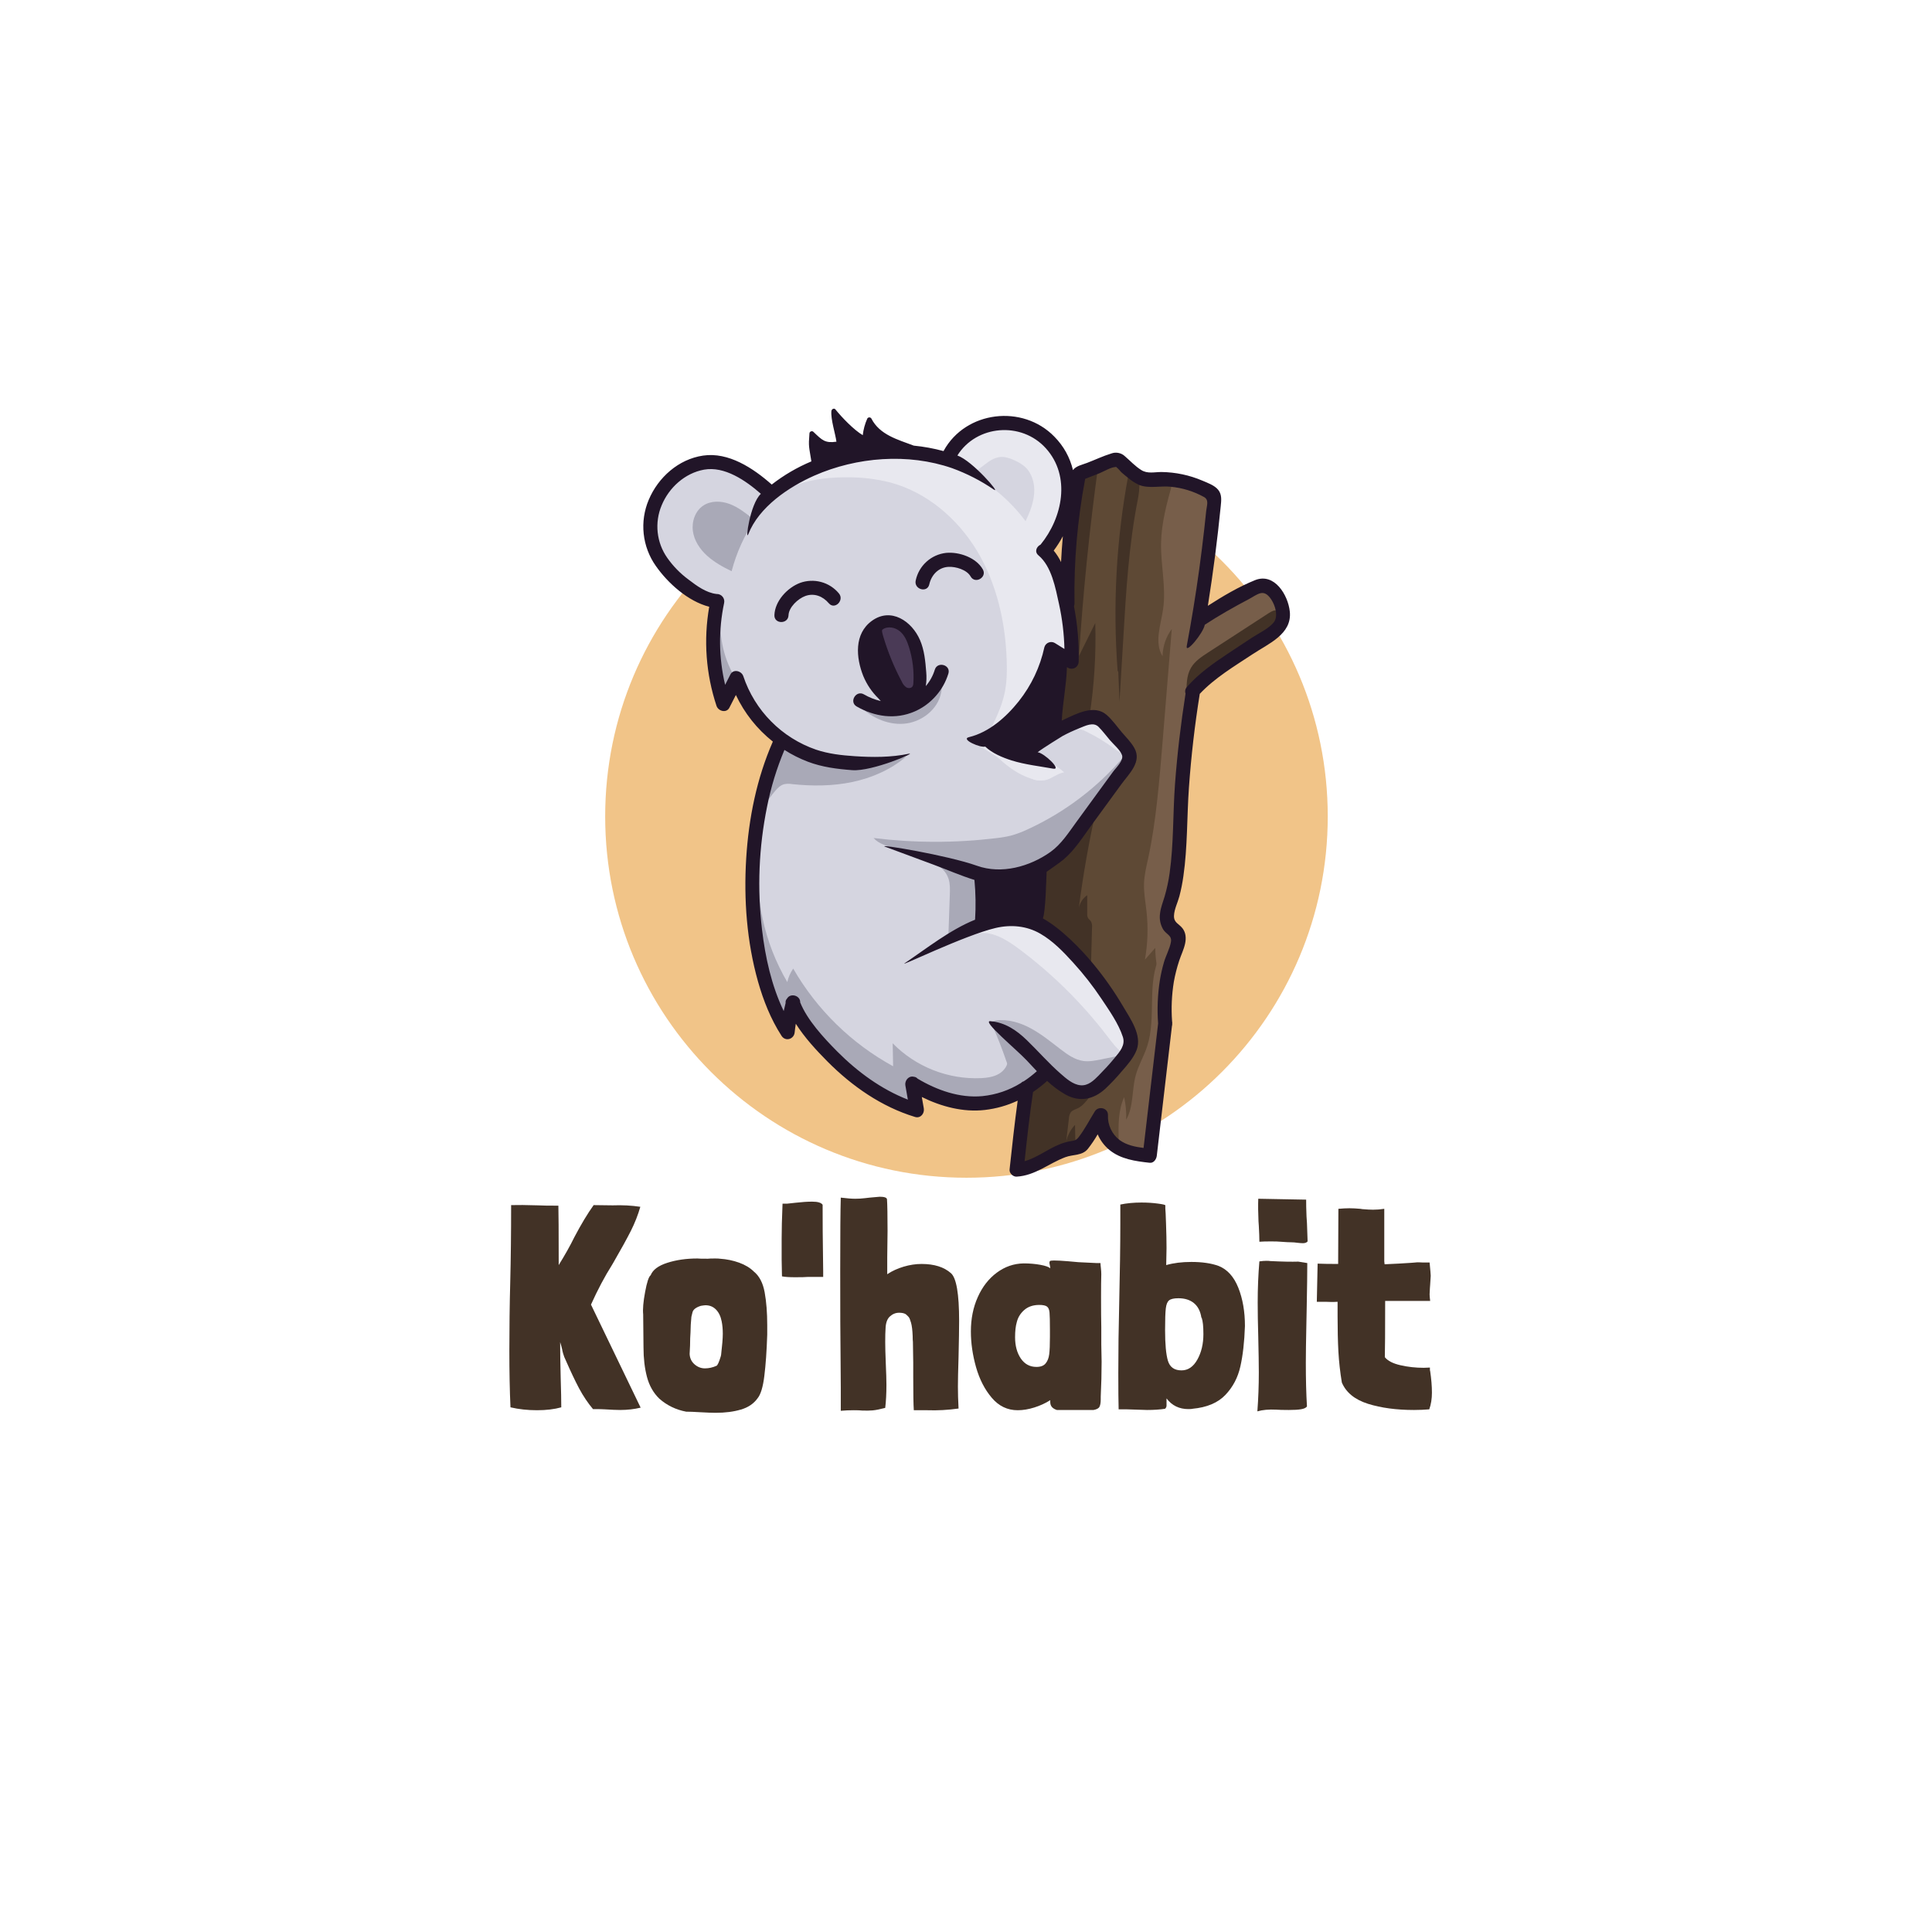 <svg xmlns="http://www.w3.org/2000/svg" xmlns:xlink="http://www.w3.org/1999/xlink" width="500" zoomAndPan="magnify" viewBox="0 0 375 375" height="500" preserveAspectRatio="xMidYMid meet" version="1.0"><defs><g/><clipPath id="2bf699c078"><path d="M 117.465 88.348 L 257.715 88.348 L 257.715 228.598 L 117.465 228.598 Z M 117.465 88.348 " clip-rule="nonzero"/></clipPath><clipPath id="2167ef4f4e"><path d="M 124.09 79 L 250.84 79 L 250.84 228.418 L 124.09 228.418 Z M 124.09 79 " clip-rule="nonzero"/></clipPath></defs><g fill="#423226" fill-opacity="1"><g transform="translate(97.521, 273.333)"><g><path d="M 26.828 -0.109 C 25.586 0.191 24.258 0.344 22.844 0.344 C 22.133 0.344 21.145 0.301 19.875 0.219 C 19.469 0.188 18.703 0.172 17.578 0.172 C 16.578 -1.023 15.68 -2.359 14.891 -3.828 C 14.109 -5.305 13.234 -7.148 12.266 -9.359 C 12.078 -9.723 11.914 -10.141 11.781 -10.609 C 11.656 -11.078 11.594 -11.348 11.594 -11.422 L 11.422 -12.094 L 11.203 -12.828 C 11.203 -10.922 11.238 -8.551 11.312 -5.719 C 11.383 -3.395 11.422 -1.547 11.422 -0.172 C 10.078 0.203 8.508 0.391 6.719 0.391 C 4.883 0.391 3.164 0.203 1.562 -0.172 C 1.414 -3.422 1.344 -7.098 1.344 -11.203 C 1.344 -15.641 1.398 -20.062 1.516 -24.469 C 1.629 -28.945 1.688 -33.93 1.688 -39.422 C 2.914 -39.461 4.648 -39.445 6.891 -39.375 C 7.598 -39.332 8.922 -39.312 10.859 -39.312 C 10.898 -37.895 10.922 -34.422 10.922 -28.891 L 10.922 -27.781 C 12.148 -29.758 13.156 -31.551 13.938 -33.156 C 15.25 -35.656 16.504 -37.742 17.703 -39.422 L 21.391 -39.375 C 23.297 -39.445 25.086 -39.352 26.766 -39.094 C 26.316 -37.52 25.703 -35.957 24.922 -34.406 C 24.141 -32.863 23.035 -30.859 21.609 -28.391 L 21.281 -27.828 C 19.863 -25.586 18.5 -23.016 17.188 -20.109 Z M 26.828 -0.109 "/></g></g></g><g fill="#423226" fill-opacity="1"><g transform="translate(124.341, 273.333)"><g><path d="M 11.031 -29.062 C 11.219 -29.031 11.891 -29.016 13.047 -29.016 C 13.273 -29.047 13.742 -29.062 14.453 -29.062 C 14.898 -29.062 15.219 -29.047 15.406 -29.016 C 16.707 -28.93 17.945 -28.676 19.125 -28.25 C 20.301 -27.82 21.242 -27.254 21.953 -26.547 C 23.035 -25.68 23.742 -24.332 24.078 -22.5 C 24.41 -20.676 24.578 -18.551 24.578 -16.125 L 24.578 -14.281 C 24.473 -11.102 24.285 -8.43 24.016 -6.266 C 23.754 -4.109 23.312 -2.656 22.688 -1.906 C 21.938 -0.863 20.859 -0.141 19.453 0.266 C 18.055 0.68 16.426 0.891 14.562 0.891 C 13.852 0.891 12.863 0.852 11.594 0.781 C 10.395 0.707 9.477 0.672 8.844 0.672 C 6.863 0.297 5.129 -0.539 3.641 -1.844 C 2.484 -2.969 1.68 -4.379 1.234 -6.078 C 0.785 -7.773 0.562 -9.688 0.562 -11.812 L 0.5 -18.203 C 0.395 -19.211 0.52 -20.664 0.875 -22.562 C 1.227 -24.469 1.586 -25.551 1.953 -25.812 C 2.367 -26.863 3.441 -27.664 5.172 -28.219 C 6.91 -28.781 8.863 -29.062 11.031 -29.062 Z M 9.859 -17.75 C 9.816 -17.375 9.773 -16.859 9.734 -16.203 C 9.703 -15.555 9.688 -15.066 9.688 -14.734 L 9.625 -13.609 C 9.625 -12.672 9.586 -11.645 9.516 -10.531 C 9.555 -9.707 9.875 -9.035 10.469 -8.516 C 11.07 -7.992 11.742 -7.734 12.484 -7.734 C 13.234 -7.734 13.984 -7.898 14.734 -8.234 C 14.953 -8.348 15.227 -8.961 15.562 -10.078 L 15.625 -10.359 C 15.844 -12.223 15.953 -13.586 15.953 -14.453 C 15.953 -15.348 15.879 -16.148 15.734 -16.859 C 15.547 -17.828 15.18 -18.586 14.641 -19.141 C 14.098 -19.703 13.414 -19.984 12.594 -19.984 C 12.445 -19.984 12.148 -19.945 11.703 -19.875 C 10.766 -19.582 10.223 -19.172 10.078 -18.641 Z M 9.859 -17.75 "/></g></g></g><g fill="#423226" fill-opacity="1"><g transform="translate(150.546, 273.333)"><g><path d="M 3.25 -39.812 L 3.812 -39.875 C 5.082 -40.02 6.18 -40.094 7.109 -40.094 C 8.191 -40.094 8.863 -39.891 9.125 -39.484 C 9.125 -35.641 9.145 -32.578 9.188 -30.297 L 9.234 -26.547 L 9.234 -25.484 L 6.266 -25.484 C 5.816 -25.441 5 -25.422 3.812 -25.422 C 2.656 -25.422 1.797 -25.477 1.234 -25.594 L 1.172 -28.844 L 1.172 -32.922 C 1.172 -34.641 1.227 -36.898 1.344 -39.703 L 2.234 -39.703 Z M 3.25 -39.812 "/></g></g></g><g fill="#423226" fill-opacity="1"><g transform="translate(162.024, 273.333)"><g><path d="M 10.188 -25.984 C 10.227 -25.984 10.238 -25.992 10.219 -26.016 C 10.195 -26.035 10.207 -26.047 10.25 -26.047 C 11.145 -26.641 12.18 -27.113 13.359 -27.469 C 14.535 -27.82 15.703 -28 16.859 -28 C 19.316 -28 21.219 -27.398 22.562 -26.203 C 23.613 -25.273 24.141 -22.195 24.141 -16.969 C 24.141 -15.438 24.102 -13.102 24.031 -9.969 C 23.945 -7.281 23.906 -5.359 23.906 -4.203 C 23.906 -2.93 23.945 -1.508 24.031 0.062 C 21.969 0.352 19.945 0.461 17.969 0.391 L 15.344 0.391 C 15.27 -0.723 15.234 -2.891 15.234 -6.109 L 15.234 -8.906 L 15.172 -12.875 C 15.141 -13.102 15.125 -13.477 15.125 -14 C 15.082 -15.125 14.977 -15.984 14.812 -16.578 C 14.645 -17.172 14.492 -17.539 14.359 -17.688 C 14.234 -17.844 14.039 -18.031 13.781 -18.25 C 13.477 -18.438 13.047 -18.531 12.484 -18.531 C 11.816 -18.531 11.219 -18.285 10.688 -17.797 C 10.164 -17.316 9.891 -16.52 9.859 -15.406 C 9.816 -14.844 9.797 -13.984 9.797 -12.828 C 9.797 -11.891 9.832 -10.523 9.906 -8.734 C 9.988 -6.867 10.031 -5.469 10.031 -4.531 C 10.031 -2.852 9.953 -1.363 9.797 -0.062 C 8.785 0.207 7.973 0.367 7.359 0.422 C 6.742 0.473 6.062 0.484 5.312 0.453 C 4.977 0.41 4.441 0.391 3.703 0.391 C 2.836 0.391 1.992 0.426 1.172 0.5 L 1.172 -3.969 L 1.125 -10.469 C 1.082 -13.457 1.062 -18.852 1.062 -26.656 C 1.062 -33.789 1.098 -38.531 1.172 -40.875 C 2.367 -40.727 3.301 -40.656 3.969 -40.656 C 4.602 -40.656 5.223 -40.691 5.828 -40.766 L 6.781 -40.875 C 8.008 -40.988 8.66 -41.047 8.734 -41.047 C 9.629 -41.047 10.098 -40.879 10.141 -40.547 C 10.211 -39.492 10.25 -37.441 10.25 -34.391 L 10.188 -29.281 Z M 10.188 -25.984 "/></g></g></g><g fill="#423226" fill-opacity="1"><g transform="translate(188.229, 273.333)"><g><path d="M 25.375 -28.172 C 25.375 -27.984 25.398 -27.664 25.453 -27.219 C 25.504 -26.77 25.531 -26.359 25.531 -25.984 C 25.5 -25.016 25.484 -23.555 25.484 -21.609 C 25.484 -19.004 25.5 -17.047 25.531 -15.734 L 25.531 -12.375 L 25.594 -9.016 C 25.594 -6.816 25.535 -4.555 25.422 -2.234 L 25.422 -1.688 C 25.422 -1.082 25.344 -0.617 25.188 -0.297 C 25.039 0.016 24.656 0.227 24.031 0.344 L 16.906 0.344 C 16.051 0.07 15.625 -0.43 15.625 -1.172 L 15.625 -1.562 C 14.688 -0.969 13.656 -0.492 12.531 -0.141 C 11.414 0.211 10.336 0.391 9.297 0.391 C 7.316 0.391 5.645 -0.41 4.281 -2.016 C 2.914 -3.617 1.895 -5.602 1.219 -7.969 C 0.551 -10.344 0.219 -12.648 0.219 -14.891 C 0.219 -17.359 0.664 -19.586 1.562 -21.578 C 2.457 -23.578 3.688 -25.156 5.25 -26.312 C 6.82 -27.477 8.562 -28.078 10.469 -28.109 C 11.625 -28.109 12.707 -28.016 13.719 -27.828 C 14.727 -27.641 15.363 -27.414 15.625 -27.156 C 15.625 -27.344 15.586 -27.586 15.516 -27.891 C 15.441 -28.191 15.457 -28.414 15.562 -28.562 C 15.645 -28.633 15.91 -28.672 16.359 -28.672 C 17.023 -28.672 17.906 -28.625 19 -28.531 C 20.102 -28.438 20.805 -28.375 21.109 -28.344 L 24.641 -28.172 Z M 8.797 -13.781 C 8.797 -12.133 9.164 -10.758 9.906 -9.656 C 10.656 -8.562 11.664 -8.016 12.938 -8.016 C 13.758 -8.016 14.352 -8.238 14.719 -8.688 C 15.094 -9.133 15.328 -9.727 15.422 -10.469 C 15.516 -11.219 15.562 -12.336 15.562 -13.828 L 15.562 -15.281 C 15.562 -16.895 15.535 -17.988 15.484 -18.562 C 15.43 -19.145 15.266 -19.535 14.984 -19.734 C 14.703 -19.941 14.207 -20.047 13.5 -20.047 C 12.301 -20.047 11.328 -19.719 10.578 -19.062 C 9.836 -18.414 9.352 -17.625 9.125 -16.688 C 8.906 -15.938 8.797 -14.969 8.797 -13.781 Z M 8.797 -13.781 "/></g></g></g><g fill="#423226" fill-opacity="1"><g transform="translate(216.001, 273.333)"><g><path d="M 10.188 -38.75 C 10.227 -38.445 10.273 -37.445 10.328 -35.75 C 10.391 -34.051 10.422 -32.492 10.422 -31.078 L 10.359 -27.781 C 11.773 -28.188 13.398 -28.391 15.234 -28.391 C 17.359 -28.391 19.129 -28.129 20.547 -27.609 C 22.234 -26.93 23.504 -25.52 24.359 -23.375 C 25.211 -21.227 25.641 -18.754 25.641 -15.953 C 25.535 -12.859 25.238 -10.238 24.75 -8.094 C 24.27 -5.945 23.301 -4.109 21.844 -2.578 C 20.383 -1.047 18.254 -0.148 15.453 0.109 L 15.516 0.109 C 15.328 0.148 15.047 0.172 14.672 0.172 C 12.879 0.172 11.461 -0.52 10.422 -1.906 L 10.422 -0.5 C 10.422 -0.281 10.328 -0.078 10.141 0.109 C 9.129 0.266 7.969 0.344 6.656 0.344 L 2.688 0.219 L 1.125 0.219 C 1.082 -1.227 1.062 -3.578 1.062 -6.828 C 1.062 -11.16 1.117 -15.641 1.234 -20.266 C 1.379 -26.547 1.453 -31.703 1.453 -35.734 L 1.453 -39.531 C 2.68 -39.789 4.047 -39.922 5.547 -39.922 C 6.703 -39.922 7.766 -39.852 8.734 -39.719 C 9.703 -39.594 10.188 -39.477 10.188 -39.375 Z M 17.188 -17.578 C 17 -18.816 16.52 -19.754 15.75 -20.391 C 14.988 -21.023 13.977 -21.344 12.719 -21.344 C 11.852 -21.344 11.254 -21.207 10.922 -20.938 C 10.586 -20.676 10.375 -20.156 10.281 -19.375 C 10.188 -18.594 10.141 -17.191 10.141 -15.172 C 10.141 -12.453 10.32 -10.469 10.688 -9.219 C 11.062 -7.969 11.941 -7.344 13.328 -7.344 C 14.598 -7.344 15.625 -8.039 16.406 -9.438 C 17.188 -10.832 17.578 -12.484 17.578 -14.391 C 17.578 -15.879 17.469 -16.926 17.25 -17.531 L 17.531 -17.359 Z M 17.188 -17.578 "/></g></g></g><g fill="#423226" fill-opacity="1"><g transform="translate(243.102, 273.333)"><g><path d="M 10.422 -40.484 C 10.422 -39.473 10.438 -38.633 10.469 -37.969 C 10.469 -37.594 10.504 -36.922 10.578 -35.953 L 10.703 -32.375 C 10.516 -32.145 10.211 -32.031 9.797 -32.031 C 9.535 -32.031 9.18 -32.055 8.734 -32.109 C 8.285 -32.172 7.91 -32.203 7.609 -32.203 C 7.16 -32.203 6.453 -32.238 5.484 -32.312 C 5.109 -32.352 4.473 -32.375 3.578 -32.375 C 2.609 -32.375 1.863 -32.352 1.344 -32.312 C 1.344 -33.094 1.305 -34.117 1.234 -35.391 L 1.172 -36.281 C 1.098 -37.926 1.082 -39.383 1.125 -40.656 Z M 10.641 -28.172 C 10.641 -26.223 10.602 -23.383 10.531 -19.656 L 10.469 -16.516 C 10.395 -13.086 10.359 -10.516 10.359 -8.797 C 10.359 -5.578 10.43 -2.758 10.578 -0.344 C 10.391 -0.07 10.004 0.109 9.422 0.203 C 8.848 0.297 8.062 0.344 7.062 0.344 C 5.895 0.344 5.086 0.32 4.641 0.281 C 3.191 0.207 1.961 0.316 0.953 0.609 C 1.141 -1.891 1.234 -4.406 1.234 -6.938 C 1.234 -8.508 1.195 -10.828 1.125 -13.891 C 1.051 -16.43 1.016 -18.633 1.016 -20.5 C 1.016 -23.258 1.125 -25.926 1.344 -28.5 C 1.863 -28.57 2.312 -28.609 2.688 -28.609 C 3.02 -28.609 3.281 -28.594 3.469 -28.562 C 5.781 -28.445 7.594 -28.41 8.906 -28.453 Z M 10.641 -28.172 "/></g></g></g><g fill="#423226" fill-opacity="1"><g transform="translate(255.812, 273.333)"><g><path d="M 12.938 -27.938 C 14.875 -28.02 16.594 -28.113 18.094 -28.219 L 18.875 -28.281 C 19.133 -28.32 19.406 -28.332 19.688 -28.312 C 19.969 -28.289 20.203 -28.281 20.391 -28.281 L 21.672 -28.281 C 21.816 -26.789 21.891 -25.93 21.891 -25.703 C 21.891 -25.516 21.852 -24.938 21.781 -23.969 L 21.734 -23.359 L 21.672 -22.125 C 21.672 -21.863 21.707 -21.43 21.781 -20.828 L 13.047 -20.828 C 13.047 -14.891 13.023 -11.25 12.984 -9.906 C 13.547 -9.195 14.555 -8.676 16.016 -8.344 C 17.473 -8.008 18.984 -7.844 20.547 -7.844 L 21.734 -7.891 L 21.734 -7.391 L 21.781 -7.172 L 21.781 -7.219 C 22.008 -5.656 22.125 -4.258 22.125 -3.031 C 22.125 -1.832 21.953 -0.75 21.609 0.219 C 20.641 0.301 19.648 0.344 18.641 0.344 C 15.242 0.344 12.266 -0.055 9.703 -0.859 C 7.148 -1.672 5.461 -3.047 4.641 -4.984 C 4.305 -7.004 4.082 -9.008 3.969 -11 C 3.863 -13 3.812 -15.285 3.812 -17.859 L 3.812 -20.656 C 3.32 -20.625 2.879 -20.613 2.484 -20.625 C 2.098 -20.645 1.754 -20.656 1.453 -20.656 L -0.219 -20.656 L -0.062 -28.062 C 0.945 -28.02 2.273 -28 3.922 -28 L 3.969 -38.703 C 4.789 -38.773 5.504 -38.812 6.109 -38.812 C 6.703 -38.812 7.41 -38.773 8.234 -38.703 L 8.625 -38.641 C 9.52 -38.566 10.211 -38.531 10.703 -38.531 C 11.41 -38.531 12.133 -38.586 12.875 -38.703 L 12.875 -28.5 Z M 12.938 -27.938 "/></g></g></g><g clip-path="url(#2bf699c078)"><path fill="#f1c488" d="M 187.59 88.348 C 148.859 88.348 117.465 119.742 117.465 158.473 C 117.465 197.199 148.859 228.598 187.59 228.598 C 226.32 228.598 257.715 197.199 257.715 158.473 C 257.715 119.742 226.32 88.348 187.59 88.348 " fill-opacity="1" fill-rule="nonzero"/></g><path fill="#d5d5e0" d="M 139.152 117.77 C 137.812 123.883 138.59 129.152 139.715 135.309 C 139.852 133.957 141.574 133.262 142.867 133.672 C 144.16 134.078 145.078 135.191 145.922 136.258 L 150.402 141.898 C 150.98 142.629 151.59 143.422 151.668 144.355 C 151.738 145.156 151.406 145.934 151.094 146.68 C 148.812 152.172 146.738 158.07 146.48 164.02 C 156.426 162.883 167.129 161.746 177.07 160.609 C 180.32 160.238 183.703 159.82 186.434 158.027 C 187.117 157.57 187.742 157.043 188.305 156.445 C 188.867 155.844 189.355 155.188 189.766 154.477 C 190.176 153.762 190.5 153.016 190.738 152.227 C 190.98 151.441 191.125 150.637 191.18 149.816 C 191.281 148.023 190.93 146.188 191.383 144.449 C 192.418 140.496 197.863 140.477 200.219 137.113 C 201.359 135.488 201.105 131.738 202.137 130.043 C 203.168 128.344 205.312 127.457 207.305 127.652 C 208.551 124.75 207.938 120.766 207.07 117.73 C 206.203 114.695 202.703 107.043 202.816 106.035 C 202.902 105.32 204.641 104.484 204.941 103.832 C 206.82 99.742 207.781 94.844 206.348 90.559 C 204.914 86.277 199.312 83.031 194.793 82.938 C 191.125 82.859 187.363 84.602 185.195 87.559 C 184.949 87.895 183.609 89.02 183.102 88.945 C 172.41 87.426 160.867 88.066 151.742 93.84 C 151.133 94.227 149.191 95.605 148.637 95.266 C 146.695 94.086 145.168 92.645 143.227 91.465 C 141.281 90.285 138.285 89.699 135.98 90.023 C 134.59 90.215 133.336 90.98 132.188 91.801 C 129.227 93.902 126.793 96.824 126.461 100.441 C 126.324 101.941 126.285 103.457 126.766 104.879 C 128.711 110.527 133.242 115.773 139.137 116.742 " fill-opacity="1" fill-rule="nonzero"/><path fill="#d5d5e0" d="M 147.867 157.953 C 146.582 164.16 146.188 170.422 146.684 176.738 C 147.215 183.516 148.777 190.164 150.484 196.742 C 150.684 197.516 151.09 198.457 151.891 198.461 C 152.094 197.129 152.859 195.395 154.16 195.723 C 154.559 195.863 154.898 196.094 155.172 196.418 C 157.48 198.719 159.52 201.285 161.762 203.637 C 166.199 208.316 171.281 212.133 177.008 215.094 C 177.414 213.527 177.414 211.965 177.008 210.398 C 178.723 210.168 180.352 211.129 181.918 211.852 C 183.43 212.523 184.996 212.996 186.621 213.273 C 188.25 213.547 189.887 213.617 191.531 213.48 C 193.176 213.34 194.777 213 196.336 212.461 C 197.895 211.918 199.363 211.191 200.738 210.277 C 202.172 209.301 203.938 208.078 205.465 208.895 C 206.055 209.199 206.457 209.777 206.969 210.203 C 208.637 211.617 211.25 211.34 213.086 210.152 C 214.922 208.965 216.164 207.078 217.344 205.242 C 218.375 203.645 219.445 201.898 219.262 200 C 219.043 197.805 217.23 196.18 215.707 194.594 C 211.098 189.797 207.992 183.32 202.176 180.098 C 201.613 179.793 201.016 179.488 200.621 178.988 C 200.176 178.418 200.059 177.668 200.012 176.945 C 199.918 175.266 200.129 173.625 200.648 172.023 C 201.164 170.422 201.953 168.965 203.008 167.656 C 204.008 166.438 205.215 165.395 206.312 164.262 C 208.18 162.348 209.738 160.164 211.293 157.992 L 217.711 149.02 C 218.223 148.305 218.758 147.527 218.781 146.648 C 218.809 145.555 218.059 144.621 217.32 143.816 C 215.344 141.664 212.801 139.559 209.887 139.781 C 208.289 139.902 206.848 140.719 205.52 141.637 C 204.133 142.605 202.848 143.695 201.664 144.906 C 201.055 145.539 200.418 146.23 199.578 146.512 C 197.738 147.121 195.961 145.582 194.164 144.84 C 192.016 143.949 189.516 144.23 187.367 145.141 C 185.223 146.055 183.371 147.516 181.59 149.02 C 180.652 149.809 179.707 150.629 178.574 151.117 C 177.621 151.531 176.578 151.688 175.555 151.906 C 173.207 152.406 170.98 153.227 168.867 154.367 " fill-opacity="1" fill-rule="nonzero"/><path fill="#5e4935" d="M 202.488 167.297 C 201.965 169.555 201.629 171.836 201.484 174.148 C 201.527 175.586 200.926 178.594 202.027 179.523 C 207.762 184.367 213.77 188.105 216.316 195.176 C 216.836 196.617 219.199 198.188 219.562 199.676 C 219.707 200.133 219.758 200.598 219.715 201.074 C 219.625 201.477 219.477 201.852 219.266 202.199 C 218.25 204.102 217.203 206.043 215.617 207.512 C 214.035 208.98 211.309 212.445 209.215 211.922 C 206.961 211.355 204.957 209.664 203.797 208.688 C 202.547 207.629 200.43 208.688 199.934 210.25 C 199.438 211.812 198.949 213.457 198.895 215.094 C 198.789 218.199 198.492 223.277 197.945 226.348 C 200.348 226.18 202.555 224.973 204.777 224.047 C 207 223.125 209.484 222.781 211.164 221.023 C 211.863 220.285 212.742 217.008 213.742 216.844 C 214.109 219.977 216.582 222.602 219.32 223.5 C 219.793 223.656 221.824 223.727 222.297 223.59 C 223.168 223.34 223.309 220.809 223.551 219.938 C 226.254 210.246 225.152 199.945 226.234 189.941 C 226.469 187.719 226.84 185.457 227.887 183.488 C 228.652 182.055 228.543 181.355 227.711 179.965 C 227.457 179.539 226.352 174.586 227.055 172.969 C 227.203 172.625 227.398 172.254 227.305 171.895 C 227.184 171.598 226.992 171.363 226.719 171.195 C 223.254 168.461 219.574 165.809 215.324 164.617 C 211.074 163.426 206.094 163.953 202.879 166.984 " fill-opacity="1" fill-rule="nonzero"/><path fill="#5e4935" d="M 226.82 175.742 C 226.859 175.625 226.898 175.504 226.938 175.383 C 227.805 172.605 228.023 169.672 228.238 166.77 L 230.453 136.672 C 230.461 135.945 230.602 135.246 230.883 134.57 C 231.199 134.016 231.598 133.531 232.082 133.113 C 234.703 130.57 237.43 129.641 240.137 127.195 C 240.824 126.586 241.902 126.094 242.738 125.695 C 243.648 125.25 244.273 123.406 245.211 122.988 C 246.336 122.492 247.246 121.629 248.133 120.777 C 248.293 120.438 248.406 120.082 248.477 119.715 C 248.547 119.344 248.574 118.973 248.555 118.598 C 248.535 118.223 248.469 117.855 248.359 117.496 C 248.25 117.137 248.102 116.793 247.906 116.473 C 247.715 116.148 247.488 115.855 247.223 115.586 C 246.961 115.32 246.668 115.086 246.348 114.891 C 246.027 114.695 245.688 114.539 245.328 114.426 C 244.973 114.312 244.605 114.246 244.23 114.223 C 242.367 114.098 240.629 115.09 239.062 116.09 C 232.719 120.117 226.621 124.891 219.359 126.789 C 216.586 127.516 213.77 127.793 210.91 127.629 C 210.031 127.578 209.121 127.488 208.305 127.805 C 206.32 128.574 205.902 131.152 205.793 133.281 L 205.402 140.953 C 206.277 141.363 207.273 140.812 208.141 140.375 C 209.574 139.652 211.094 139.242 212.699 139.137 C 213.34 139.055 213.957 139.145 214.551 139.406 C 215.113 139.754 215.559 140.215 215.887 140.789 C 216.551 141.773 217.172 142.785 217.746 143.832 C 218.535 145.254 219.266 146.855 218.926 148.441 C 218.688 149.586 217.934 150.543 217.199 151.453 L 208.961 161.703 C 206.988 164.156 204.977 166.672 203.953 169.652 " fill-opacity="1" fill-rule="nonzero"/><path fill="#5e4935" d="M 208.879 131.754 C 209.84 129.508 209.113 126.949 208.621 124.555 C 207.336 118.266 207.824 111.777 208.316 105.371 L 208.816 98.934 C 209.016 96.344 209.363 93.461 211.363 91.801 C 213.215 90.281 215.926 90.312 218.25 90.957 C 220.57 91.598 222.738 92.746 225.098 93.184 C 227.355 93.605 229.727 93.367 231.906 94.078 C 232.824 94.34 233.59 94.828 234.207 95.551 C 235.266 96.898 235.121 98.797 234.926 100.5 L 232.645 120.441 C 232.434 122.301 232.215 124.18 231.559 125.918 C 230.902 127.652 229.75 129.305 228.094 130.176 C 226.766 130.867 225.234 131.008 223.742 131.141 L 214.992 131.914 " fill-opacity="1" fill-rule="nonzero"/><path fill="#a9a9b7" d="M 175.855 146.883 C 172.879 149.402 169.195 151.004 165.379 151.797 C 161.562 152.594 157.621 152.605 153.742 152.195 C 153.227 152.105 152.707 152.109 152.191 152.215 C 151.496 152.406 150.957 152.945 150.488 153.488 C 148.82 155.422 147.566 157.59 146.73 160.004 C 147.672 154.676 148.988 149.441 150.684 144.305 C 154.508 145.926 158.461 147.117 162.543 147.879 C 164.152 148.227 165.781 148.367 167.43 148.305 C 168.434 148.215 169.43 148.059 170.414 147.84 L 174.367 147.055 " fill-opacity="1" fill-rule="nonzero"/><path fill="#a9a9b7" d="M 218.305 146.648 C 215.742 149.688 212.883 152.41 209.723 154.816 C 206.562 157.227 203.18 159.262 199.574 160.926 C 198.496 161.445 197.383 161.867 196.23 162.191 C 195.262 162.422 194.285 162.59 193.297 162.691 C 185.379 163.641 177.465 163.629 169.547 162.656 C 170.629 163.844 172.285 164.27 173.848 164.672 C 176.133 165.262 178.402 165.918 180.652 166.645 C 184.711 167.953 188.754 169.492 193 169.887 C 197.246 170.281 201.84 169.367 204.883 166.375 C 205.719 165.5 206.477 164.562 207.152 163.562 L 218.688 147.523 " fill-opacity="1" fill-rule="nonzero"/><path fill="#a9a9b7" d="M 174.695 165.09 L 182.785 167.91 C 183.867 168.293 185.047 168.746 185.602 169.738 C 185.977 170.414 185.996 171.223 186.008 171.992 C 186.035 174.898 186.016 177.801 185.941 180.699 C 187.605 180.309 189.285 179.891 190.934 179.484 L 197.531 177.836 C 197.758 177.828 197.949 177.742 198.105 177.574 C 198.262 177.406 198.336 177.207 198.328 176.98 L 198.918 173.176 C 199.016 172.539 199.102 171.848 198.797 171.281 C 198.238 170.254 196.805 170.246 195.637 170.273 C 192.965 170.336 190.379 169.902 187.875 168.973 " fill-opacity="1" fill-rule="nonzero"/><path fill="#a9a9b7" d="M 192.457 198.668 C 193.559 201.137 194.543 203.648 195.414 206.203 C 195.68 206.98 195.934 207.781 195.859 208.598 C 195.711 210.242 194.309 211.445 193.012 212.461 C 194.836 212.859 196.66 211.867 198.254 210.918 L 200.91 209.34 C 201.41 209.035 201.945 208.707 202.16 208.168 C 202.438 207.48 202.09 206.68 201.566 206.148 C 201.047 205.621 200.371 205.281 199.777 204.836 C 197.719 203.285 196.738 200.535 194.488 199.258 " fill-opacity="1" fill-rule="nonzero"/><path fill="#a9a9b7" d="M 192.539 198.504 C 192.641 198.199 193.004 198.105 193.316 198.07 C 195.648 197.766 198.012 198.488 200.082 199.605 C 202.148 200.723 203.98 202.223 205.844 203.656 C 207.18 204.68 208.617 205.707 210.285 205.938 C 211.418 206.09 212.57 205.859 213.695 205.633 L 216.969 204.965 C 216.117 206.133 215.227 207.27 214.293 208.371 C 212.961 209.949 211.219 211.59 209.172 211.348 C 208.305 211.199 207.52 210.863 206.812 210.34 C 202.008 207.152 198.934 201.637 193.738 199.121 " fill-opacity="1" fill-rule="nonzero"/><path fill="#a9a9b7" d="M 147.375 164.836 C 146.859 169.316 147.066 173.762 147.996 178.176 C 148.93 182.586 150.535 186.738 152.816 190.625 C 153.023 189.676 153.406 188.801 153.961 188.004 C 156.262 191.992 159.059 195.598 162.352 198.816 C 165.645 202.035 169.312 204.75 173.352 206.957 L 173.27 202.504 C 174.383 203.641 175.605 204.645 176.93 205.523 C 178.258 206.398 179.66 207.129 181.141 207.711 C 182.617 208.293 184.145 208.715 185.711 208.977 C 187.277 209.238 188.855 209.336 190.445 209.266 C 191.629 209.203 192.84 209.035 193.867 208.445 C 194.891 207.855 195.691 206.758 195.641 205.574 C 197.367 207.203 197.34 210.32 195.594 211.922 C 194.895 212.516 194.109 212.945 193.23 213.207 C 191.383 213.832 189.488 214.035 187.547 213.816 C 184.086 213.426 180.82 211.688 177.34 211.777 C 177.48 212.84 177.289 214.336 176.219 214.387 C 175.848 214.371 175.512 214.258 175.207 214.051 L 169.254 210.742 C 167.203 209.602 165.141 208.457 163.297 207.008 C 159.727 204.207 157.102 200.414 154.535 196.664 C 153.598 196.398 153.273 198.695 152.406 198.227 C 152.277 198.129 152.176 198.008 152.105 197.863 C 150.816 195.707 149.719 193.457 148.805 191.117 C 147.887 188.777 147.172 186.379 146.652 183.922 C 146.133 181.465 145.82 178.98 145.711 176.469 C 145.602 173.961 145.699 171.457 146 168.965 " fill-opacity="1" fill-rule="nonzero"/><path fill="#a9a9b7" d="M 166.41 136.617 C 168.734 139.078 172.066 140.738 175.438 140.477 C 178.809 140.215 182.066 137.738 182.676 134.41 C 182.895 133.195 182.773 131.93 182.891 130.691 C 182.746 131.289 182.531 131.863 182.242 132.41 C 181.957 132.953 181.605 133.457 181.188 133.91 C 180.773 134.367 180.309 134.766 179.793 135.105 C 179.277 135.441 178.727 135.711 178.145 135.91 C 176.965 136.297 175.711 136.371 174.469 136.438 L 169.992 136.691 " fill-opacity="1" fill-rule="nonzero"/><path fill="#a9a9b7" d="M 140.004 118.512 C 139.715 120.707 139.781 122.891 140.203 125.066 C 140.629 127.238 141.387 129.289 142.477 131.215 C 142.57 131.348 142.625 131.492 142.641 131.656 C 142.621 131.852 142.547 132.023 142.414 132.176 L 140.227 135.246 C 139.734 130.652 139.375 126.047 139.152 121.43 " fill-opacity="1" fill-rule="nonzero"/><path fill="#a9a9b7" d="M 201.801 107.621 C 202.883 109.141 203.449 110.965 203.93 112.766 C 205.277 117.801 206.059 123.207 204.504 128.176 L 207.305 125.879 C 207.578 125.656 208.008 125.441 208.219 125.711 C 206.844 121.523 205.883 117.246 205.328 112.875 C 205.242 111.773 205.039 110.695 204.723 109.641 C 204.352 108.602 203.684 107.625 202.707 107.117 " fill-opacity="1" fill-rule="nonzero"/><path fill="#a9a9b7" d="M 201.703 107.691 C 203.527 110.426 204.254 113.98 204.801 117.195 C 205.41 120.848 205.465 124.574 204.398 128.148 C 204.383 128.203 204.402 128.246 204.453 128.277 C 204.504 128.305 204.547 128.301 204.59 128.258 C 205.184 127.773 207.438 125.48 208.18 125.809 C 208.262 125.844 208.379 125.785 208.344 125.68 C 207.16 122.043 206.277 118.332 205.695 114.551 C 205.289 111.898 205.359 108.574 202.77 107.02 C 202.707 106.988 202.656 107.004 202.617 107.062 C 202.582 107.125 202.594 107.176 202.652 107.219 C 204.684 108.434 204.957 110.762 205.234 112.906 C 205.508 114.992 205.859 117.059 206.312 119.113 C 206.535 120.137 206.785 121.16 207.062 122.172 C 207.184 122.633 207.316 123.086 207.449 123.551 C 207.531 123.832 208.004 124.918 207.949 125.191 C 207.805 125.918 208.223 124.977 207.578 125.574 C 207.047 126.059 206.391 126.484 205.832 126.949 C 205.664 127.086 204.949 127.766 204.836 127.695 C 204.723 127.621 204.996 126.824 205.043 126.598 C 205.234 125.684 205.363 124.762 205.43 123.832 C 205.547 121.957 205.465 120.094 205.191 118.234 C 204.699 114.66 203.938 110.609 201.898 107.562 C 201.816 107.441 201.621 107.562 201.703 107.676 Z M 201.703 107.691 " fill-opacity="1" fill-rule="nonzero"/><path fill="#a9a9b7" d="M 146.039 100.625 C 144.656 99.535 143.246 98.426 141.598 97.816 C 139.949 97.203 137.996 97.156 136.527 98.121 C 134.957 99.152 134.234 101.203 134.488 103.07 C 134.738 104.941 135.848 106.605 137.246 107.867 C 138.645 109.133 140.32 110.055 142.008 110.871 C 142.949 107.277 144.461 103.941 146.535 100.859 " fill-opacity="1" fill-rule="nonzero"/><path fill="#a9a9b7" d="M 180.859 167.523 C 181.633 167.723 182.309 168.098 182.887 168.648 C 183.469 169.195 183.879 169.852 184.125 170.609 C 184.43 171.594 184.395 172.645 184.359 173.672 L 184.055 182.449 C 185.578 181.102 187.266 180.008 189.121 179.168 C 189.422 179.066 189.676 178.891 189.875 178.641 C 190.125 178.25 189.984 177.727 189.836 177.301 C 189.316 175.738 188.789 174.168 188.266 172.598 C 187.887 171.469 187.469 170.273 186.547 169.52 C 185.934 169.078 185.266 168.754 184.539 168.547 L 182.426 167.816 " fill-opacity="1" fill-rule="nonzero"/><path fill="#423226" d="M 213.18 90.281 C 211.477 102.57 210.227 114.918 209.43 127.316 L 212.59 120.93 C 212.766 126.953 212.398 132.941 211.488 138.898 C 209.215 139.328 207.215 140.312 205.492 141.852 C 205.098 139.402 205.031 136.941 205.301 134.477 C 205.566 132.008 206.152 129.621 207.062 127.309 C 207.324 126.707 207.551 126.086 207.734 125.453 C 208.152 123.832 207.898 122.109 207.734 120.449 C 206.957 113.02 207.852 105.527 208.742 98.105 C 209.082 95.258 209.621 92.062 211.969 90.406 " fill-opacity="1" fill-rule="nonzero"/><path fill="#423226" d="M 212.773 157.09 C 211.355 163.402 210.23 169.781 209.402 176.215 C 209.629 175.188 210.172 174.363 211.031 173.754 L 211.031 177.336 C 211.004 177.633 211.055 177.914 211.184 178.18 C 211.32 178.426 211.578 178.582 211.734 178.816 C 211.941 179.199 212.016 179.605 211.961 180.035 L 211.758 187.668 C 209.199 185.566 206.668 183.445 204.156 181.305 C 203.227 180.516 202.266 179.676 201.828 178.539 C 201.523 177.727 201.496 176.832 201.48 175.957 C 201.441 173.332 201.43 170.578 202.668 168.262 C 203.414 166.875 204.555 165.75 205.68 164.652 L 212.977 157.512 " fill-opacity="1" fill-rule="nonzero"/><path fill="#423226" d="M 212.391 211.781 L 211.293 213.176 C 210.703 213.914 210.074 214.68 209.238 215.094 C 208.75 215.328 208.176 215.465 207.844 215.891 C 207.617 216.246 207.496 216.633 207.48 217.055 L 206.957 221.504 C 207.25 220.297 207.82 219.238 208.664 218.328 L 208.707 220.781 C 208.754 221.238 208.688 221.68 208.512 222.105 C 208.207 222.715 207.531 222.984 206.902 223.223 L 198.234 226.527 L 198.809 217.297 C 198.898 215.832 198.996 214.348 199.438 212.945 C 199.879 211.543 200.707 210.207 201.973 209.461 C 202.402 209.18 202.871 209.043 203.383 209.059 C 204.09 209.105 204.68 209.582 205.281 209.969 C 206.285 210.602 207.371 211 208.547 211.16 C 209.723 211.316 210.879 211.227 212.012 210.883 " fill-opacity="1" fill-rule="nonzero"/><path fill="#423226" d="M 219.023 92.141 C 216.668 104.738 215.969 117.434 216.93 130.215 C 216.906 130.438 217.043 130.145 217.055 130.367 L 217.293 136.215 L 218.047 123.625 C 218.57 114.75 219.102 105.848 220.816 97.125 C 221.25 94.902 221.57 92.137 219.734 90.805 " fill-opacity="1" fill-rule="nonzero"/><path fill="#e8e8ef" d="M 146.922 99.77 C 148.812 97.035 151.738 95.102 154.887 94.012 C 158.031 92.918 161.406 92.613 164.738 92.648 C 167.438 92.648 170.102 92.973 172.723 93.625 C 179.852 95.504 185.883 100.648 189.672 106.977 C 193.457 113.301 195.145 120.738 195.398 128.105 C 195.477 130.363 195.43 132.645 194.926 134.844 C 194.316 137.441 193.121 139.855 191.926 142.238 C 196.75 139.965 201.117 136.094 202.605 130.98 C 202.91 129.977 203.086 128.914 203.629 128.016 C 204.176 127.117 205.203 126.406 206.23 126.633 C 206.859 126.77 207.641 127.188 208.031 126.676 C 208.164 126.457 208.219 126.223 208.195 125.965 C 208.234 120.141 207.082 114.566 204.738 109.234 C 204.395 108.555 204.137 107.844 203.961 107.105 C 203.629 105.34 204.391 103.57 205.059 101.902 C 206.094 99.316 206.957 96.613 207.027 93.832 C 207.102 91.047 206.301 88.148 204.379 86.137 C 203.312 85.086 202.098 84.258 200.73 83.652 C 198.164 82.418 195.301 81.648 192.484 82.012 C 189.664 82.379 186.914 84.035 185.742 86.625 C 185.496 87.164 185.285 87.777 184.777 88.086 C 184.27 88.398 183.582 88.289 182.98 88.172 C 176.859 86.977 170.516 86.699 164.398 87.961 C 158.281 89.219 152.438 92.031 148.086 96.5 " fill-opacity="1" fill-rule="nonzero"/><path fill="#e8e8ef" d="M 188.469 143.746 L 199.605 150.742 C 200.02 151.031 200.465 151.254 200.945 151.402 C 202.023 151.672 203.133 151.172 204.129 150.684 C 204.496 150.555 204.781 150.316 204.98 149.98 C 205.047 149.77 205.047 149.559 204.984 149.344 C 204.922 149.133 204.805 148.957 204.633 148.816 C 204.289 148.547 203.902 148.363 203.477 148.262 C 201.402 147.605 199.293 147.074 197.156 146.66 C 196.082 146.453 194.973 146.266 194.047 145.684 C 193.391 145.273 192.527 144.676 191.957 145.184 " fill-opacity="1" fill-rule="nonzero"/><path fill="#e8e8ef" d="M 201.785 144.027 L 207.918 141.805 C 208.309 141.637 208.715 141.535 209.137 141.5 C 209.734 141.531 210.297 141.691 210.816 141.988 C 212.766 142.926 214.605 144.047 216.332 145.348 C 216.941 145.805 217.609 146.312 218.371 146.262 C 217.359 144.133 216.031 142.23 214.383 140.547 C 213.875 140.027 213.273 139.504 212.559 139.449 C 211.695 139.383 210.953 139.984 210.16 140.344 C 209 140.867 207.68 140.863 206.43 141.113 C 205.18 141.359 203.852 142 203.445 143.207 " fill-opacity="1" fill-rule="nonzero"/><path fill="#e8e8ef" d="M 184.762 182.551 C 186.406 182.703 187.891 181.602 189.508 181.23 C 192.387 180.57 195.238 182.293 197.613 184.059 C 204.188 188.941 209.965 194.637 214.945 201.141 C 215.879 202.359 216.809 203.645 218.062 204.543 C 219.344 201.621 217.691 198.297 215.949 195.625 C 213.168 191.352 210.047 187.344 206.594 183.598 C 204.242 181.043 201.324 178.453 197.855 178.582 C 196.734 178.672 195.645 178.906 194.582 179.285 L 189.785 180.758 " fill-opacity="1" fill-rule="nonzero"/><path fill="#e8e8ef" d="M 191.727 144.633 C 191.727 144.527 191.523 144.562 191.504 144.664 C 191.484 144.77 191.562 144.867 191.633 144.945 C 194.172 147.703 197.105 150.355 200.73 151.297 C 201.367 151.488 202.016 151.547 202.676 151.473 C 204.062 151.258 205.172 150.117 206.559 149.906 C 205.398 148.871 204.109 148.023 202.699 147.371 C 202.137 147.082 201.543 146.898 200.914 146.824 C 200.309 146.82 199.707 146.867 199.109 146.969 C 197.91 147.09 196.734 146.965 195.586 146.594 C 194.441 146.223 193.414 145.641 192.512 144.84 C 192.43 144.77 192.32 144.691 192.23 144.754 C 192.141 144.812 192.309 144.969 192.32 144.863 " fill-opacity="1" fill-rule="nonzero"/><path fill="#d5d5e0" d="M 189.504 91.414 L 190.988 90.281 C 191.898 89.578 192.891 88.852 194.027 88.715 C 195.039 88.594 196.047 88.949 196.973 89.379 C 197.703 89.691 198.371 90.109 198.973 90.629 C 200.352 91.906 200.875 93.914 200.73 95.801 C 200.59 97.691 199.863 99.453 199.07 101.16 C 196.18 97.32 192.633 94.246 188.426 91.93 " fill-opacity="1" fill-rule="nonzero"/><path fill="#775e4a" d="M 227.527 93.895 C 226.484 97.672 225.434 101.5 225.359 105.41 C 225.281 109.699 226.375 114.004 225.754 118.25 C 225.305 121.336 224.004 124.727 225.648 127.375 C 225.699 125.426 226.297 123.66 227.441 122.082 L 225.734 143.051 C 225.391 147.273 225.047 151.492 224.57 155.699 C 224.156 159.348 223.641 162.965 222.871 166.543 C 222.516 168.184 222.105 169.832 222.051 171.512 C 221.996 173.289 222.336 175.055 222.531 176.824 C 222.883 179.988 222.781 183.137 222.23 186.27 L 224.23 183.988 C 224.266 186.664 224.758 189.254 225.715 191.754 C 226.77 189.465 227.477 187.078 227.844 184.586 C 227.938 183.945 227.633 181.105 227.457 180.324 C 226.918 177.93 227.156 175.434 227.402 172.988 L 230.914 138.09 C 231.051 136.762 231.191 135.402 231.766 134.199 C 232.27 133.25 232.902 132.402 233.672 131.656 C 237.262 127.871 241.402 124.844 246.094 122.57 C 246.844 122.207 247.641 121.84 248.133 121.164 C 249.043 119.914 248.551 118.141 247.762 116.816 C 247.043 115.598 245.973 113.891 244.57 114.012 C 243.684 114.086 235.633 118.676 232.918 120.129 C 233.309 114.227 234.059 108.375 235.172 102.566 C 235.68 99.906 236.039 96.609 233.859 95 C 232.359 93.891 230.234 94.117 228.582 93.242 " fill-opacity="1" fill-rule="nonzero"/><path fill="#775e4a" d="M 225.199 185.441 C 222.492 190.789 224.523 197.414 222.656 203.109 C 222.023 205.039 220.953 206.809 220.43 208.77 C 219.668 211.605 220.047 214.785 218.59 217.336 C 218.648 215.859 218.516 214.398 218.195 212.957 C 217.031 215.527 217.07 218.461 217.129 221.281 C 217.098 221.684 217.188 222.062 217.387 222.414 C 217.574 222.633 217.797 222.805 218.059 222.918 C 219.434 223.633 220.887 224.113 222.414 224.359 C 225.48 212.238 224.543 199.395 227.453 187.246 " fill-opacity="1" fill-rule="nonzero"/><path fill="#423226" d="M 230.332 134.859 C 230.285 133.059 230.266 131.148 231.18 129.602 C 231.934 128.324 233.223 127.473 234.469 126.664 L 246.281 118.996 C 246.762 118.691 247.324 118.359 247.871 118.516 C 248.578 118.715 248.848 119.645 248.602 120.34 C 248.355 121.039 247.762 121.531 247.191 121.996 L 243.238 125.215 C 242.352 125.938 241.465 126.664 240.555 127.344 C 237.691 129.539 234.648 131.449 231.434 133.078 " fill-opacity="1" fill-rule="nonzero"/><path fill="#211528" d="M 155.266 113.148 C 152.793 114.09 150.402 116.684 150.312 119.402 C 150.25 121.164 152.988 121.188 153.051 119.426 C 153.109 117.848 154.91 116.188 156.309 115.684 C 158.047 115.055 159.723 115.738 160.871 117.094 C 162.016 118.445 163.961 116.504 162.82 115.168 C 162.375 114.633 161.855 114.176 161.266 113.797 C 160.676 113.422 160.043 113.141 159.363 112.961 C 158.688 112.781 158 112.707 157.301 112.738 C 156.602 112.77 155.922 112.906 155.266 113.148 Z M 155.266 113.148 " fill-opacity="1" fill-rule="nonzero"/><path fill="#211528" d="M 180.371 113.434 C 180.785 111.609 182.125 110.137 184.086 110.027 C 185.5 109.945 187.668 110.59 188.395 111.891 C 189.258 113.43 191.633 112.074 190.77 110.527 C 189.477 108.227 186.172 107.07 183.633 107.316 C 182.922 107.395 182.242 107.582 181.59 107.875 C 180.938 108.168 180.348 108.555 179.82 109.039 C 179.289 109.52 178.848 110.07 178.492 110.688 C 178.137 111.309 177.887 111.969 177.738 112.668 C 177.352 114.398 179.984 115.156 180.371 113.434 Z M 180.371 113.434 " fill-opacity="1" fill-rule="nonzero"/><path fill="#211528" d="M 184.082 130.738 C 184.594 129.047 181.953 128.305 181.445 129.988 C 181.082 131.168 180.5 132.23 179.695 133.168 C 179.836 132.273 179.863 131.375 179.781 130.473 C 179.617 128.344 179.414 126.168 178.562 124.211 C 176.973 120.559 172.945 117.824 169.242 120.496 C 165.75 123.012 166.137 127.656 167.57 131.238 C 168.25 132.863 169.215 134.297 170.469 135.531 C 170.629 135.723 170.793 135.902 170.965 136.078 C 169.805 135.805 168.711 135.371 167.68 134.773 C 166.16 133.895 164.746 136.246 166.277 137.125 C 169.785 139.133 173.812 139.73 177.582 138.074 C 179.141 137.379 180.492 136.391 181.625 135.109 C 182.758 133.832 183.578 132.375 184.082 130.738 Z M 184.082 130.738 " fill-opacity="1" fill-rule="nonzero"/><g clip-path="url(#2167ef4f4e)"><path fill="#211528" d="M 250.352 118.707 C 250.027 115.523 247.375 111.102 243.609 112.605 C 240.465 113.875 237.371 115.703 234.445 117.586 C 234.965 114.32 235.438 111.051 235.859 107.773 C 236.266 104.609 236.625 101.445 236.941 98.277 C 237.051 97.16 237.211 96 236.445 95.066 C 235.727 94.188 234.371 93.715 233.363 93.285 C 230.832 92.211 228.188 91.656 225.438 91.617 C 224.086 91.617 222.746 91.996 221.543 91.25 C 220.336 90.504 219.414 89.477 218.367 88.578 C 218.016 88.238 217.598 88.02 217.117 87.918 C 216.641 87.816 216.168 87.852 215.711 88.02 C 214.117 88.504 212.555 89.254 211.004 89.844 C 210.109 90.199 208.848 90.422 208.266 91.25 C 207.66 88.754 206.457 86.586 204.652 84.754 C 198.488 78.422 187.434 79.738 183.172 87.492 C 183.16 87.512 183.152 87.531 183.141 87.555 C 181.246 87.039 179.32 86.688 177.363 86.496 C 174.254 85.32 170.746 84.41 169.133 81.238 C 169.09 81.172 169.035 81.117 168.965 81.074 C 168.895 81.035 168.816 81.016 168.738 81.016 C 168.656 81.016 168.582 81.035 168.512 81.074 C 168.441 81.117 168.387 81.172 168.344 81.238 C 167.883 82.27 167.59 83.344 167.461 84.465 C 165.754 83.465 163.406 81.027 162.156 79.469 C 161.883 79.129 161.406 79.434 161.375 79.773 C 161.219 81.387 162.137 84.137 162.352 85.734 C 160.141 86.051 159.586 85.453 157.895 83.832 C 157.75 83.695 157.59 83.664 157.406 83.734 C 157.223 83.805 157.125 83.938 157.113 84.137 C 156.895 86.777 157.039 86.672 157.488 89.555 C 154.727 90.711 152.16 92.211 149.793 94.051 C 146.195 90.863 141.398 87.699 136.465 88.43 C 131.703 89.129 127.754 92.656 125.918 97.016 C 125.477 98.055 125.176 99.133 125.008 100.25 C 124.844 101.367 124.82 102.484 124.941 103.609 C 125.062 104.73 125.32 105.82 125.719 106.875 C 126.117 107.934 126.641 108.922 127.293 109.844 C 129.609 113.164 133.527 116.715 137.66 117.77 C 137.098 120.984 136.934 124.223 137.172 127.477 C 137.414 130.734 138.047 133.91 139.074 137.008 C 139.422 138.047 141.004 138.477 141.574 137.359 L 142.832 134.898 C 144.531 138.465 146.922 141.48 150.008 143.945 C 146.871 151.094 145.316 158.852 144.836 166.625 C 144.348 174.594 144.953 182.801 147.125 190.504 C 148.168 194.188 149.602 197.805 151.688 201.043 C 152.453 202.238 154.121 201.715 154.246 200.371 C 154.301 199.812 154.383 199.258 154.465 198.707 C 156.184 201.414 158.469 203.879 160.613 206.039 C 165.379 210.832 171.098 214.824 177.609 216.801 C 178.68 217.129 179.48 216.117 179.309 215.129 C 179.18 214.395 179.051 213.66 178.922 212.926 C 182.699 214.793 186.957 215.922 191.141 215.445 C 193.367 215.188 195.496 214.586 197.531 213.637 C 196.922 218.078 196.441 222.543 195.957 227.004 C 195.879 227.707 196.629 228.422 197.312 228.387 C 200.934 228.184 203.52 225.836 206.781 224.609 C 208.301 224.039 210.059 224.359 211.16 222.988 C 211.859 222.098 212.492 221.16 213.059 220.176 C 213.57 221.352 214.32 222.355 215.305 223.18 C 217.512 225.004 220.398 225.391 223.148 225.695 C 223.938 225.785 224.453 225.008 224.531 224.336 C 225.508 215.949 226.488 207.559 227.473 199.168 C 227.52 199.012 227.539 198.848 227.527 198.684 C 227.543 198.531 227.535 198.379 227.5 198.23 C 227.316 195.664 227.43 193.113 227.84 190.574 C 228.09 189.191 228.434 187.832 228.871 186.5 C 229.234 185.387 229.785 184.289 230.027 183.152 C 230.246 182.125 230.191 181.07 229.547 180.215 C 228.848 179.281 227.82 179.125 227.871 177.738 C 227.918 176.48 228.594 175.184 228.914 173.98 C 229.254 172.688 229.512 171.383 229.695 170.059 C 230.516 164.371 230.367 158.562 230.773 152.836 C 231.203 146.785 231.898 140.762 232.859 134.766 C 232.859 134.738 232.859 134.715 232.859 134.691 C 235.797 131.57 239.531 129.359 243.082 127.008 C 246.18 124.938 250.805 123.113 250.352 118.707 Z M 198.199 210.188 C 195.887 211.621 193.379 212.48 190.672 212.758 C 186.27 213.172 181.852 211.602 178.105 209.367 C 177.914 209.152 177.676 209.027 177.391 209 C 176.625 208.785 175.949 209.355 175.766 210.043 C 175.703 210.258 175.695 210.477 175.734 210.695 C 175.898 211.605 176.055 212.52 176.215 213.434 C 171.047 211.426 166.453 208.051 162.531 204.117 C 159.895 201.461 156.68 197.984 155.316 194.562 C 155.371 193.227 153.422 192.672 152.77 193.816 C 152.539 194.059 152.445 194.348 152.488 194.68 C 152.352 195.195 152.227 195.719 152.117 196.246 C 149.75 191.324 148.539 185.801 147.906 180.426 C 146.961 172.43 147.285 164.488 148.883 156.594 C 149.633 152.801 150.758 149.125 152.258 145.559 C 153.699 146.48 155.219 147.242 156.816 147.852 C 159.586 148.902 162.492 149.27 165.43 149.488 C 169.32 149.773 178.133 145.941 176.41 146.301 C 172.957 147.023 169.367 147.008 165.859 146.773 C 163.324 146.605 160.824 146.324 158.402 145.512 C 156.758 144.945 155.199 144.199 153.727 143.273 C 152.254 142.348 150.902 141.266 149.68 140.027 C 148.453 138.793 147.387 137.434 146.473 135.953 C 145.562 134.469 144.828 132.902 144.277 131.254 C 143.938 130.211 142.352 129.789 141.777 130.902 L 140.746 132.926 C 139.5 127.637 139.438 122.336 140.555 117.02 C 140.598 116.801 140.594 116.586 140.539 116.371 C 140.48 116.156 140.383 115.965 140.238 115.797 C 140.094 115.629 139.922 115.5 139.719 115.414 C 139.516 115.324 139.305 115.281 139.086 115.293 C 137.051 115.059 135.215 113.699 133.633 112.488 C 132.035 111.309 130.668 109.91 129.523 108.289 C 129.008 107.555 128.59 106.77 128.273 105.93 C 127.957 105.09 127.754 104.227 127.656 103.336 C 127.559 102.441 127.578 101.555 127.707 100.668 C 127.836 99.777 128.074 98.922 128.422 98.094 C 129.84 94.648 132.941 91.824 136.664 91.156 C 140.617 90.449 144.73 93.25 147.684 95.848 C 145.555 97.836 144.609 105.293 145.25 103.664 C 147.332 98.395 153.059 94.539 158.047 92.324 C 166.285 88.691 176.246 87.906 184.801 90.871 C 187.68 91.918 190.387 93.305 192.914 95.035 C 194.391 96.012 188.789 89.465 185.828 88.41 C 189.527 82.484 198.254 81.746 203.004 87.016 C 207.902 92.441 206.238 100.5 201.973 105.711 C 201.184 106.094 200.73 107.109 201.582 107.812 C 204.129 109.945 204.875 114.156 205.555 117.246 C 206.184 120.117 206.535 123.023 206.605 125.965 L 204.738 124.805 C 204.555 124.695 204.359 124.637 204.148 124.621 C 203.938 124.605 203.73 124.637 203.535 124.715 C 203.336 124.793 203.168 124.91 203.023 125.066 C 202.883 125.223 202.781 125.402 202.719 125.605 C 201.867 129.5 200.203 133.008 197.73 136.133 C 195.281 139.203 191.969 142.141 188.07 143.082 C 186.359 143.496 190.438 145.242 191.227 144.91 C 192.598 146.215 194.598 147.039 196.324 147.59 C 198.934 148.414 201.746 148.715 204.426 149.199 C 206.148 149.5 202.758 146.203 201.406 146.004 C 202.438 145.199 206.172 142.902 206.273 142.844 C 207.309 142.289 208.371 141.797 209.461 141.363 C 210.625 140.906 212.199 140.047 213.234 141.086 C 214.02 141.875 214.703 142.797 215.422 143.645 C 216.137 144.496 217.434 145.551 217.781 146.566 C 218.141 147.633 216.562 149.059 215.996 149.859 L 213.562 153.188 L 208.871 159.621 C 207.391 161.648 205.973 163.879 203.895 165.363 C 199.867 168.223 194.387 169.738 189.645 168.047 C 183.914 166 170.133 163.73 171.773 164.336 L 181.199 167.832 C 183.828 168.805 186.453 169.961 189.137 170.793 C 189.383 173.363 189.422 175.934 189.262 178.512 C 184.336 180.508 179.836 184.113 175.621 186.945 C 174.164 187.922 187.238 181.523 193.254 180.117 C 196.227 179.426 199.262 179.691 201.926 181.23 C 204.395 182.656 206.418 184.766 208.312 186.855 C 210.312 189.051 212.137 191.383 213.785 193.855 C 215.281 196.102 217.113 198.68 217.949 201.273 C 218.477 202.891 217.324 204.152 216.352 205.34 C 215.379 206.531 214.312 207.672 213.23 208.773 C 212.285 209.734 211.195 210.777 209.746 210.652 C 208.246 210.52 206.945 209.344 205.863 208.398 C 203.527 206.359 201.52 204.035 199.297 201.883 C 197.293 199.949 195.062 198.441 192.227 198.211 C 190.469 198.062 197.336 203.746 199.254 205.789 C 199.902 206.477 200.566 207.195 201.25 207.918 C 200.449 208.641 199.598 209.297 198.699 209.887 C 198.5 209.934 198.336 210.035 198.199 210.188 Z M 206.301 104.078 C 206.148 105.75 206.031 107.426 205.949 109.102 C 205.566 108.301 205.09 107.555 204.523 106.871 C 205.188 105.984 205.781 105.055 206.301 104.078 Z M 247.152 120.902 C 246.086 122.117 244.25 122.941 242.918 123.828 L 238.406 126.816 C 235.539 128.723 232.703 130.695 230.418 133.297 C 230.055 133.684 229.953 134.125 230.113 134.629 C 229.199 140.461 228.5 146.32 228.066 152.207 C 227.645 157.941 227.828 163.766 227.023 169.477 C 226.809 171.02 226.48 172.543 226.043 174.039 C 225.723 175.102 225.301 176.133 225.172 177.246 C 225.004 178.359 225.203 179.41 225.762 180.391 C 226.371 181.371 227.5 181.543 227.281 182.824 C 227.066 184.105 226.297 185.473 225.922 186.777 C 225.582 187.949 225.316 189.133 225.121 190.336 C 224.695 193.102 224.582 195.875 224.789 198.664 C 223.848 206.715 222.906 214.766 221.965 222.816 C 220.336 222.605 218.664 222.27 217.332 221.297 C 216.574 220.723 215.996 220.004 215.594 219.145 C 215.188 218.281 215.012 217.379 215.055 216.43 C 215.09 215.043 213.215 214.602 212.508 215.715 C 211.488 217.352 210.566 219.176 209.387 220.695 C 208.797 221.461 208.434 221.375 207.531 221.547 C 206.816 221.695 206.129 221.914 205.461 222.203 C 203.25 223.117 201.203 224.746 198.871 225.383 C 199.355 220.898 199.844 216.418 200.512 211.953 C 201.477 211.309 202.391 210.59 203.246 209.805 C 204.34 210.84 205.543 211.727 206.848 212.473 C 209.586 213.969 212.242 213.406 214.504 211.363 C 215.656 210.277 216.742 209.129 217.758 207.914 C 218.824 206.695 220.039 205.332 220.621 203.793 C 221.703 200.93 219.402 197.738 218.012 195.375 C 216.297 192.465 214.367 189.707 212.215 187.105 C 209.688 184.047 205.93 180.23 202.426 178.262 C 202.953 176.777 203.062 171.18 203.148 169.211 C 203.727 168.824 205.902 167.281 206.41 166.852 C 208.633 164.977 210.242 162.375 211.941 160.047 L 217.68 152.188 C 219.18 150.133 221.676 147.871 220.18 145.191 C 219.555 144.07 218.578 143.105 217.746 142.133 C 216.789 141.004 215.891 139.699 214.766 138.734 C 212.367 136.688 208.965 138.531 206.555 139.645 C 206.395 139.719 206.25 139.801 206.082 139.875 C 206.27 136.402 206.992 132.961 207.094 129.484 L 207.301 129.617 C 207.402 129.676 207.512 129.723 207.629 129.754 C 207.746 129.781 207.863 129.797 207.984 129.801 C 208.102 129.801 208.219 129.785 208.336 129.754 C 208.453 129.723 208.562 129.68 208.668 129.621 C 208.77 129.562 208.867 129.492 208.953 129.406 C 209.039 129.324 209.113 129.23 209.172 129.129 C 209.234 129.023 209.281 128.914 209.316 128.801 C 209.348 128.684 209.367 128.566 209.371 128.449 C 209.453 124.824 209.148 121.234 208.457 117.676 C 208.531 117.496 208.562 117.312 208.559 117.121 C 208.43 108.992 209.121 100.934 210.633 92.945 L 213.383 91.867 C 214.059 91.605 215.879 90.539 216.594 90.668 C 216.898 90.719 217.477 91.512 217.691 91.699 C 218.07 92.035 218.461 92.352 218.855 92.664 C 219.539 93.262 220.297 93.754 221.121 94.133 C 222.988 94.875 225.262 94.262 227.238 94.477 C 229.527 94.695 231.68 95.363 233.699 96.469 C 234.715 97.055 234.234 98.102 234.125 99.152 C 234.004 100.344 233.879 101.531 233.742 102.719 C 233.453 105.289 233.129 107.855 232.781 110.422 C 232.094 115.426 231.281 120.41 230.348 125.383 C 230.043 127.105 233.57 122.887 233.848 121.262 C 236.633 119.438 239.523 117.809 242.469 116.254 C 243.141 115.902 243.863 115.363 244.598 115.156 C 245.566 114.879 246.258 115.609 246.77 116.387 C 247.539 117.562 248.199 119.715 247.152 120.902 Z M 247.152 120.902 " fill-opacity="1" fill-rule="nonzero"/></g><path fill="#4a3a56" d="M 171.312 122.184 C 172.285 121.48 173.723 121.75 174.656 122.523 C 175.59 123.301 176.074 124.461 176.434 125.605 C 177.152 127.902 177.438 130.254 177.281 132.656 C 177.277 132.836 177.234 133.008 177.16 133.172 C 176.941 133.594 176.32 133.652 175.91 133.414 C 175.516 133.125 175.227 132.758 175.039 132.309 C 173.535 129.488 172.332 126.551 171.426 123.488 C 171.352 123.227 171.051 122.285 171.301 122.191 " fill-opacity="1" fill-rule="nonzero"/></svg>